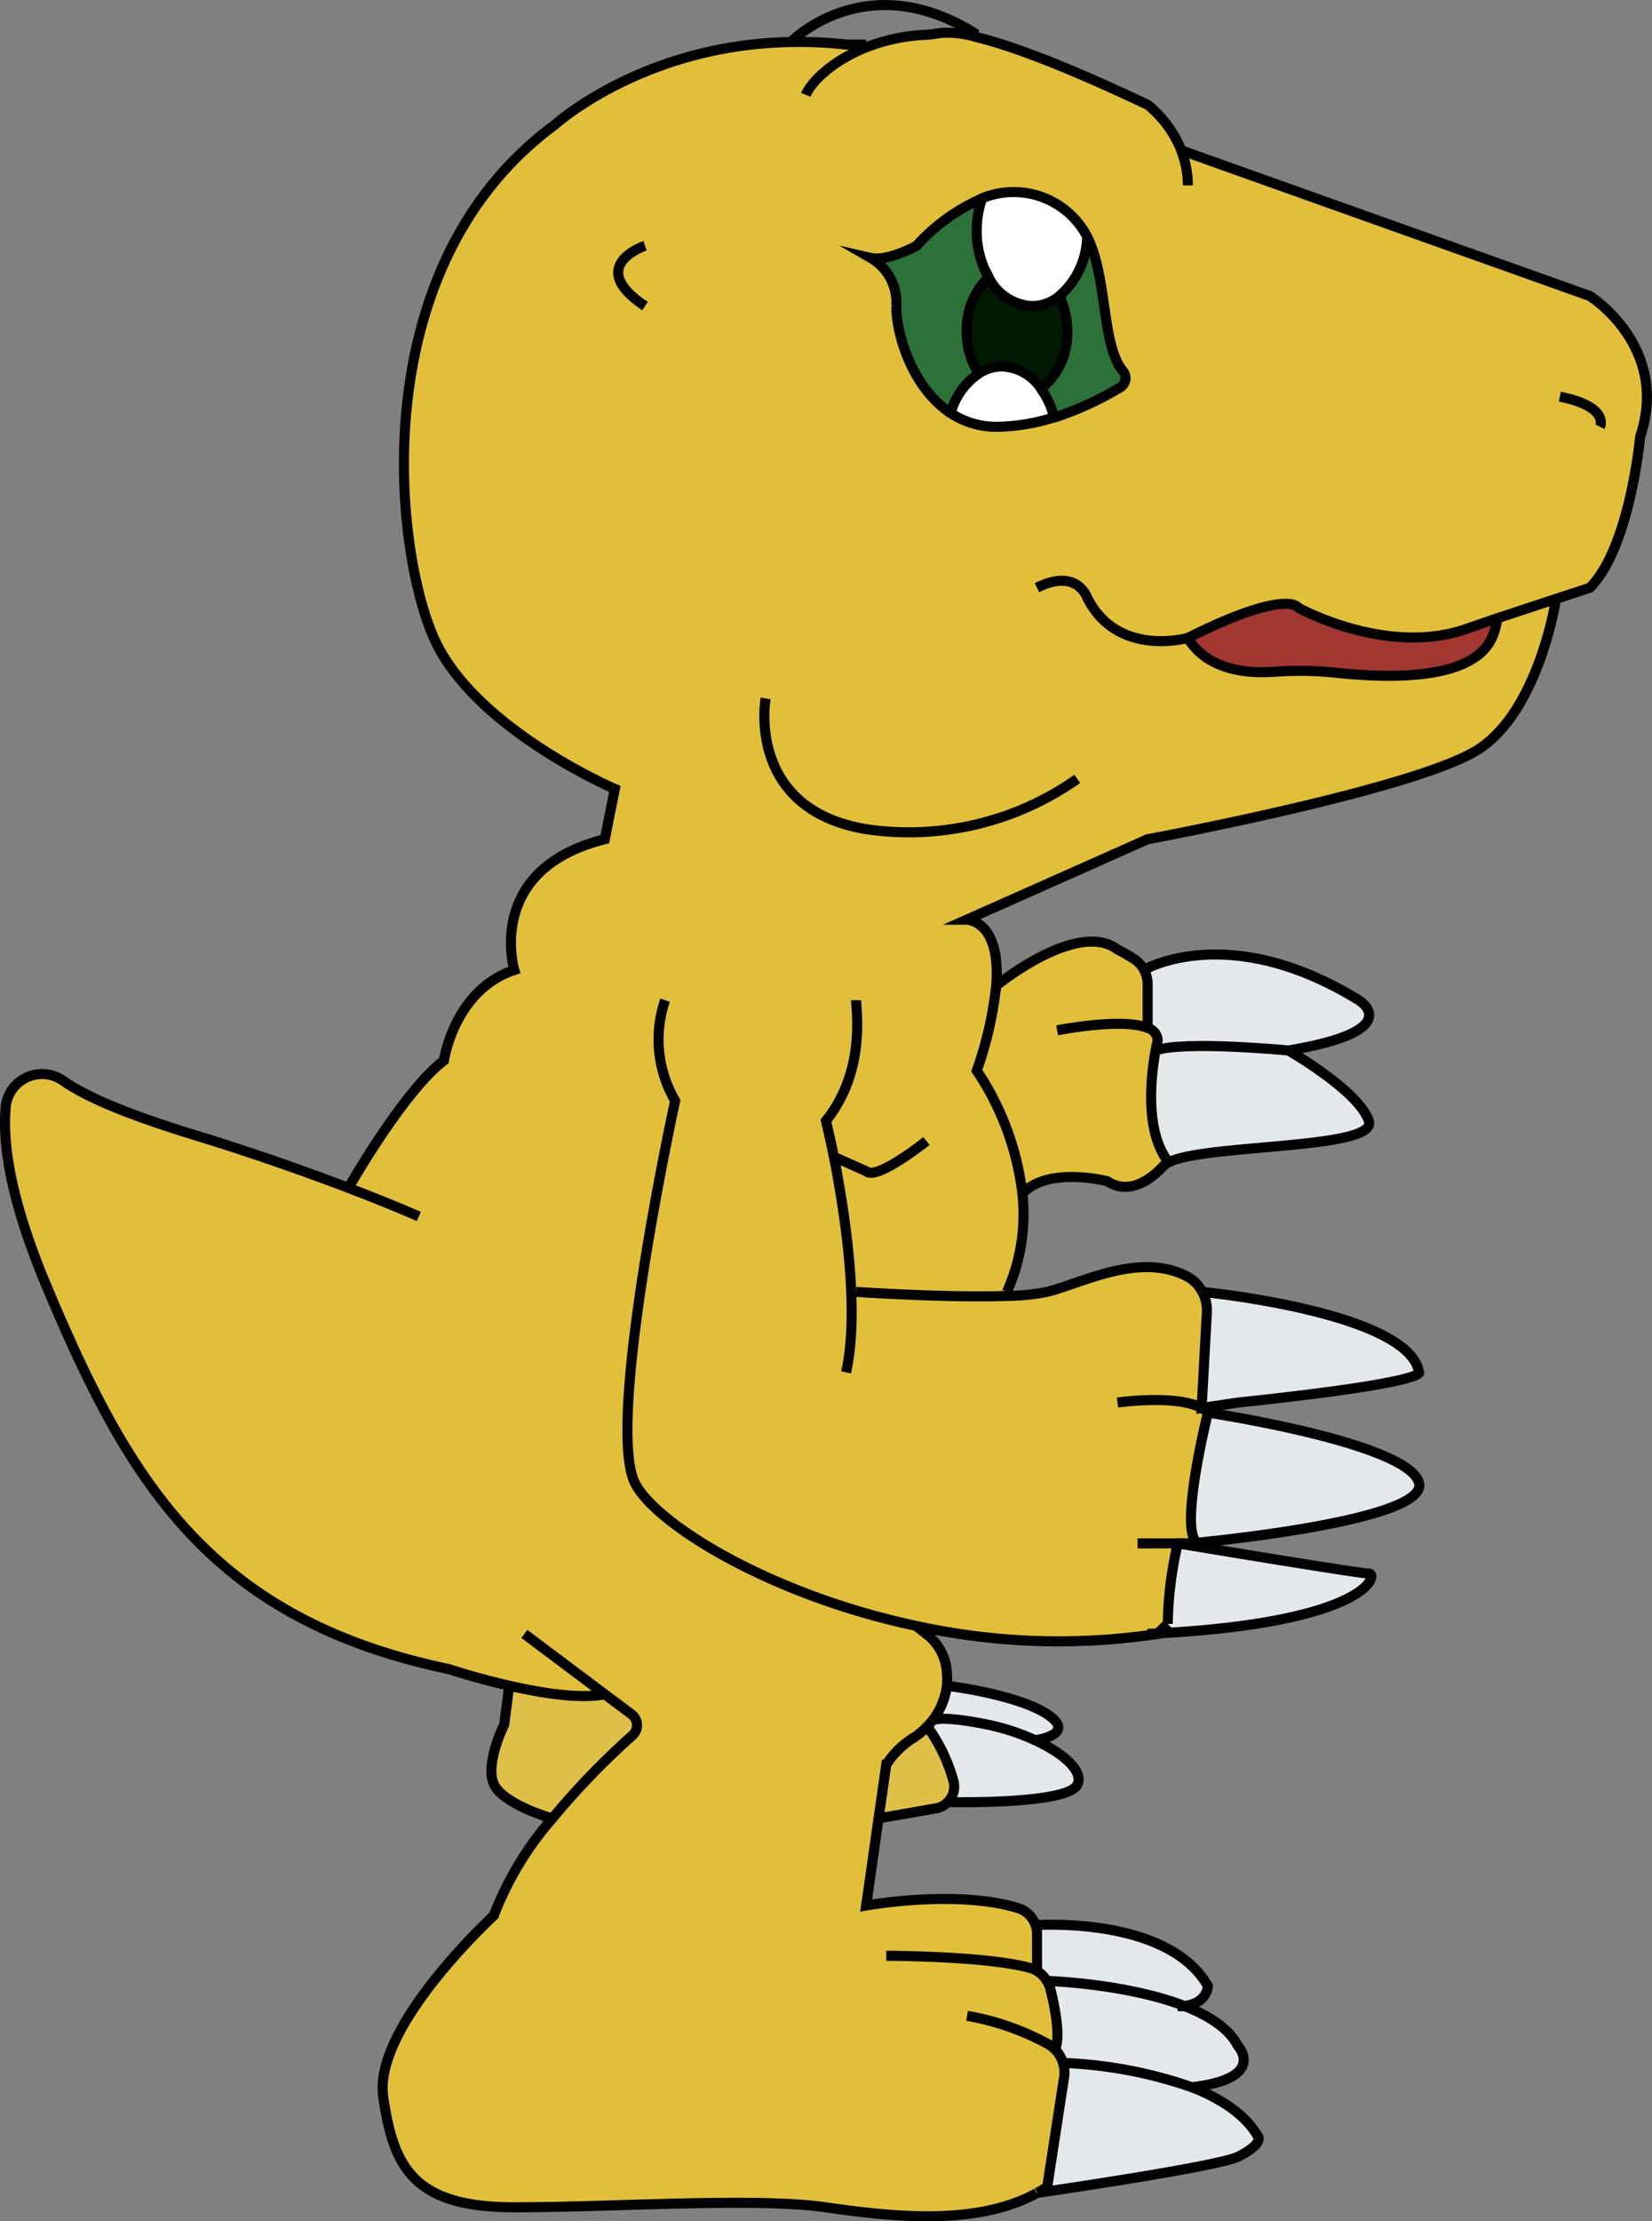 <svg xmlns="http://www.w3.org/2000/svg" viewBox="0 0 164.33 220.82"><rect x="0" y="0" width="164.33" height="220.82" fill="#808080" stroke="none"/><defs><style>.cls-1{fill:#a23732;}.cls-2{fill:#e4e8ea;}.cls-3{fill:#e1bf3b;}.cls-4{fill:#2d713a;}.cls-5{fill:#fff;}.cls-6{fill:#001a02;}.cls-7{fill:#debf48;}.cls-8{fill:none;stroke:#000;stroke-miterlimit:10;}</style></defs><title>E</title><g id="Capa_2" data-name="Capa 2"><g id="E"><path class="cls-1" d="M146.16,62.43c.46-.17,1.56-.55,2.92-1v0c-.75.38,1.1,7.2-16.1,5.44a34.49,34.49,0,0,0-6.18-.11c-2.61.19-6.69-.09-8.65-3.35,10-5,11-3,11-3S138.16,65.43,146.16,62.43Z"/><path class="cls-2" d="M141.16,147.43c.87,3.49-18.24,5.56-22.08,5.94-1.84-1.27,1.08-12.94,1.08-12.94S140.16,143.43,141.16,147.43Z"/><path class="cls-2" d="M141.16,136.43s1,1-18,3l-3.63.54.52-9.48a3.92,3.92,0,0,0-.45-2.06C120.22,128.49,140.18,130.52,141.16,136.43Z"/><path class="cls-2" d="M136.16,156.43c1,0,0,4.84-21,5.95l1-.95a37.46,37.46,0,0,1,1-8S135.16,156.43,136.16,156.43Z"/><path class="cls-2" d="M136.16,111.43c1,2.91-17.8,2.2-20.31,4.37.2-.22.31-.37.31-.37-2.35-3.13-1.63-8.72-1.21-11,2.79-1,13.21,0,13.21,0S135.16,108.43,136.16,111.43Z"/><path class="cls-2" d="M135.16,99.43s5,3-7,5c0,0-10.42-1-13.21,0,.12-.63.21-1,.21-1a1.35,1.35,0,0,0-1-1.24V97.91a3.1,3.1,0,0,0-.38-1.48S122.16,91.43,135.16,99.43Z"/><path class="cls-2" d="M125.16,212.43s.53.74-2,2c-2,1-19.49,3.53-20,3.6q.51-.28,1-.6l1.68-10.9a3.21,3.21,0,0,0-.12-1.45h0a43.67,43.67,0,0,1,12.89,2.44C121.39,208.61,123.87,210.17,125.16,212.43Z"/><path class="cls-2" d="M117.77,199.4c2.44.94,4.49,2.24,5.39,4,0,0,2.93,3.19-4.54,4.09a43.67,43.67,0,0,0-12.89-2.44h0a3,3,0,0,0-.8-1.32l.09-.08c.58-1.2,0-4.13-.47-5.88a2.93,2.93,0,0,0-.37-.87C104.51,196.94,112.16,197.23,117.77,199.4Z"/><path class="cls-2" d="M120.16,197.43s0,1.72-2.39,2c-5.61-2.17-13.26-2.46-13.6-2.47a2.88,2.88,0,0,0-1-1l0,0v-3.62a2.53,2.53,0,0,0-.15-.87S116.16,190.43,120.16,197.43Z"/><path class="cls-3" d="M114.16,102.19a1.35,1.35,0,0,1,1,1.24s-.09.37-.21,1c-.42,2.28-1.14,7.87,1.21,11,0,0-.11.15-.31.37l0,0-.13.13c-.94,1-3.23,3-5.53,1.47,0,0-5.92-1.53-8.46,1.23a27.83,27.83,0,0,0-4.54-12.23A36.87,36.87,0,0,0,99.09,98s8.07-6.61,12.07-3.61c0,0,.8.4,1.64.94a3,3,0,0,1,1.36,2.54Z"/><path class="cls-4" d="M105.38,29.44a8,8,0,0,0,2.76-5.91c1.21,2.4,1.45,5.49,2,8.9.42,2.53,1,3.82,1.57,4.46a1.09,1.09,0,0,1-.31,1.64,32.09,32.09,0,0,1-6.57,3,8.27,8.27,0,0,0-1.29-2.85,7,7,0,0,0,2.6-5.71A8,8,0,0,0,105.38,29.44Z"/><path class="cls-3" d="M86.25,4.67a18.78,18.78,0,0,1,5.41-1.19c.66,0,1.32-.11,2-.21a9.88,9.88,0,0,1,3.47.42c3,.72,8.15,2.52,17.06,6.74a11.41,11.41,0,0,1,3.32,4.51h0l40.67,14.49s8,5,5,14c0,0-1,11-5,15l-3.38,1.11s-1.62,10.89-7.62,14.89-33,9-33,9l-18,8s3.47,0,2.93,6.61a36.87,36.87,0,0,1-1.93,8.39,27.83,27.83,0,0,1,4.54,12.23,18.83,18.83,0,0,1-1.54,9.77v.4a22,22,0,0,0,4-.4c3.45-.86,9.15-4,13.86-1.57a3.56,3.56,0,0,1,1.57,1.57h0a3.92,3.92,0,0,1,.45,2.06l-.52,9.48a2.69,2.69,0,0,1,.63.46s-2.92,11.67-1.08,12.94l-.67.06h-1.25a37.46,37.46,0,0,0-1,8l-1,.95,0,.05a66.09,66.09,0,0,1-24-.79l1,.79a5.18,5.18,0,0,1,2.06,3.87,6.83,6.83,0,0,1,0,1.28,7.08,7.08,0,0,1-1.45,3.48h0a6.66,6.66,0,0,1-.5.56A7.33,7.33,0,0,1,91,172.68a8.62,8.62,0,0,0-2.84,2.75l-.77,5.36-1.23,8.64s8.94-1.62,15.09.25a2.69,2.69,0,0,1,1.76,1.7,2.53,2.53,0,0,1,.15.87v3.62l0,0a2.88,2.88,0,0,1,1,1,2.93,2.93,0,0,1,.37.87c.44,1.75,1,4.68.47,5.88l-.09.08a3,3,0,0,1,.8,1.32,3.21,3.21,0,0,1,.12,1.45l-1.68,10.9q-.48.31-1,.6h0c-6,3.29-14.38,2.35-21,1.4-7-1-21,0-31,0s-12-4-13-11,11-18,11-18A32.09,32.09,0,0,1,55,180.8a75.89,75.89,0,0,1,8-8.29,1.35,1.35,0,0,0-.09-2.08l-2.67-2c-2.47.49-6.28-.11-9.51-.85s-6-1.65-6-1.65c-24-5-32-19-40-38C1,119.31.28,113.78.55,110.31a3.63,3.63,0,0,1,5.64-2.93c2.46,1.75,6.89,3.53,13.47,5.55,6,1.85,11.19,3.71,15,5.16,0,0,5.5-9.66,9.5-12.66,0,0,1-7,7-9,0,0-3-10,9-13l1-5s-14-6-18-15-7-37,12-51c0,0,8.78-8,23.5-8.25a41.77,41.77,0,0,1,5.5.25h2Zm31.91,58.76c2,3.26,6,3.54,8.65,3.35a34.49,34.49,0,0,1,6.18.11c17.2,1.76,15.35-5.06,16.1-5.44v0c-1.36.46-2.46.84-2.92,1-8,3-17-2-17-2S128.16,58.43,118.16,63.43Zm-6.74-24.9a1.09,1.09,0,0,0,.31-1.64c-.55-.64-1.15-1.93-1.57-4.46-.57-3.41-.81-6.5-2-8.9h0A8.25,8.25,0,0,0,97.7,19.71a18.8,18.8,0,0,0-6.54,4.72c-2.6,1.3-3.94,1.33-4.55,1.19,0,0,0,0,0,0a5.12,5.12,0,0,1,2.55,4.79c0,3,1.67,8.18,5.41,10.64a8.23,8.23,0,0,0,4.59,1.36,19.66,19.66,0,0,0,5.69-.94A32.09,32.09,0,0,0,111.42,38.53Z"/><path class="cls-2" d="M104.16,170.43c3,2-1.15,2.59-1.15,2.59a22.07,22.07,0,0,0-4.85-1.59c-4.65-.93-5.35-.44-5.42-.37a7.08,7.08,0,0,0,1.45-3.48S101.16,168.43,104.16,170.43Z"/><path class="cls-5" d="M103.56,38.64a8.27,8.27,0,0,1,1.29,2.85,19.66,19.66,0,0,1-5.69.94,8.23,8.23,0,0,1-4.59-1.36,6.89,6.89,0,0,1,2.78-3.93,4.19,4.19,0,0,1,2.31-.71A4.89,4.89,0,0,1,103.56,38.64Z"/><path class="cls-5" d="M105.38,29.44a4.37,4.37,0,0,1-2.72,1,5.12,5.12,0,0,1-4.32-2.87,9.27,9.27,0,0,1-1.18-4.63,9.54,9.54,0,0,1,.54-3.22,8.25,8.25,0,0,1,10.44,3.81h0A8,8,0,0,1,105.38,29.44Z"/><path class="cls-6" d="M98.34,27.56a5.12,5.12,0,0,0,4.32,2.87,4.37,4.37,0,0,0,2.72-1,8,8,0,0,1,.78,3.49,7,7,0,0,1-2.6,5.71,4.89,4.89,0,0,0-3.9-2.21,4.19,4.19,0,0,0-2.31.71,7.74,7.74,0,0,1-1.19-4.21A7.22,7.22,0,0,1,98.34,27.56Z"/><path class="cls-2" d="M107.16,177.43c-1,2-12.85,1.72-12.85,1.72h0a2.15,2.15,0,0,0,.56-2,16.56,16.56,0,0,0-2.63-5.49,6.66,6.66,0,0,0,.5-.56h0c.07-.07.77-.56,5.42.37A22.07,22.07,0,0,1,103,173C105.86,174.35,107.82,176.11,107.16,177.43Z"/><path class="cls-7" d="M94.86,177.12a2.15,2.15,0,0,1-.56,2,2.12,2.12,0,0,1-1.19.65l-5.72,1,.77-5.36A8.62,8.62,0,0,1,91,172.68a7.33,7.33,0,0,0,1.23-1.05A16.56,16.56,0,0,1,94.86,177.12Z"/><path class="cls-4" d="M97.16,22.93a9.27,9.27,0,0,0,1.18,4.63,7.22,7.22,0,0,0-2.18,5.37,7.74,7.74,0,0,0,1.19,4.21,6.89,6.89,0,0,0-2.78,3.93c-3.74-2.46-5.41-7.66-5.41-10.64a5.12,5.12,0,0,0-2.55-4.79s0,0,0,0c.61.14,2,.11,4.55-1.19a18.8,18.8,0,0,1,6.54-4.72A9.54,9.54,0,0,0,97.16,22.93Z"/><path class="cls-7" d="M62.83,170.43a1.35,1.35,0,0,1,.09,2.08,75.89,75.89,0,0,0-8,8.29h0s-4.79-1.36-5.79-3.36,1-6,1-6l.49-3.85c3.23.74,7,1.34,9.51.85Z"/><path class="cls-8" d="M41.66,120.93s-2.59-1.15-7-2.84c-3.81-1.45-9-3.31-15-5.16-6.58-2-11-3.8-13.47-5.55a3.63,3.63,0,0,0-5.64,2.93c-.27,3.47.48,9,4.11,17.62,8,19,16,33,40,38,0,0,2.69.9,6,1.65s7,1.34,9.51.85"/><path class="cls-8" d="M103.17,218q.51-.28,1-.6l1.68-10.9a3.21,3.21,0,0,0-.12-1.45,3,3,0,0,0-.8-1.32,2.69,2.69,0,0,0-.73-.55,25.9,25.9,0,0,0-8-2.78"/><path class="cls-8" d="M52.16,162.43l8,6,2.67,2a1.35,1.35,0,0,1,.09,2.08,75.89,75.89,0,0,0-8,8.29,32.09,32.09,0,0,0-5.8,9.63s-12,11-11,18,3,11,13,11,24-1,31,0c6.62.95,15,1.89,21-1.4"/><path class="cls-8" d="M88.16,194.43s10,0,14.34,1.22a2.35,2.35,0,0,1,.63.27,2.88,2.88,0,0,1,1,1,2.93,2.93,0,0,1,.37.87c.44,1.75,1,4.68.47,5.88"/><path class="cls-8" d="M92.74,171.06a7.08,7.08,0,0,0,1.45-3.48,6.83,6.83,0,0,0,0-1.28,5.18,5.18,0,0,0-2.06-3.87l-1-.79"/><path class="cls-8" d="M103.16,195.87v-3.62a2.53,2.53,0,0,0-.15-.87,2.69,2.69,0,0,0-1.76-1.7c-6.15-1.87-15.09-.25-15.09-.25l1.23-8.64.77-5.36A8.62,8.62,0,0,1,91,172.68a7.33,7.33,0,0,0,1.23-1.05,6.66,6.66,0,0,0,.5-.56"/><path class="cls-8" d="M50.65,167.58l-.49,3.85s-2,4-1,6,5.79,3.36,5.79,3.36"/><path class="cls-8" d="M92.23,171.63a16.56,16.56,0,0,1,2.63,5.49,2.15,2.15,0,0,1-.56,2,2.12,2.12,0,0,1-1.19.65l-5.72,1"/><path class="cls-8" d="M34.66,118.09s5.5-9.66,9.5-12.66c0,0,1-7,7-9,0,0-3-10,9-13l1-5s-14-6-18-15-7-37,12-51c0,0,8.78-8,23.5-8.25a41.77,41.77,0,0,1,5.5.25h2"/><path class="cls-8" d="M64.16,24.43s-6,2,0,6"/><path class="cls-8" d="M117.49,14.94a9.43,9.43,0,0,1,.67,3.49"/><path class="cls-8" d="M80.16,9.43c.49-1.22,2.57-3.38,6.09-4.76a18.78,18.78,0,0,1,5.41-1.19c.66,0,1.32-.11,2-.21a9.88,9.88,0,0,1,3.47.42c3,.72,8.15,2.52,17.06,6.74a11.41,11.41,0,0,1,3.32,4.51"/><path class="cls-8" d="M78.66,4.18s7.5-7.75,18.5-.75"/><path class="cls-8" d="M117.48,14.94h0l40.67,14.49s8,5,5,14c0,0-1,11-5,15l-3.38,1.11-5.7,1.88c-1.36.46-2.46.84-2.92,1-8,3-17-2-17-2s-1-2-11,3c0,0-7,2-10-4,0,0-1-3-5-1"/><path class="cls-8" d="M118.16,63.43c2,3.26,6,3.54,8.65,3.35a34.49,34.49,0,0,1,6.18.11c17.2,1.76,15.35-5.06,16.1-5.44l.07,0"/><path class="cls-8" d="M154.78,59.54s-1.62,10.89-7.62,14.89-33,9-33,9l-18,8s3.47,0,2.93,6.61a36.87,36.87,0,0,1-1.93,8.39,27.83,27.83,0,0,1,4.54,12.23,18.83,18.83,0,0,1-1.54,9.77"/><path class="cls-8" d="M107.16,77.43a29.08,29.08,0,0,1-21,5c-12-2-10-13-10-13"/><path class="cls-8" d="M94.57,41.07c-3.74-2.46-5.41-7.66-5.41-10.64a5.12,5.12,0,0,0-2.55-4.79s0,0,0,0c.61.14,2,.11,4.55-1.19a18.8,18.8,0,0,1,6.54-4.72"/><path class="cls-8" d="M108.14,23.53c1.21,2.4,1.45,5.49,2,8.9.42,2.53,1,3.82,1.57,4.46a1.09,1.09,0,0,1-.31,1.64,32.09,32.09,0,0,1-6.57,3"/><path class="cls-8" d="M159.16,42.43s1-2-4-3"/><path class="cls-8" d="M103.56,38.64a8.27,8.27,0,0,1,1.29,2.85,19.66,19.66,0,0,1-5.69.94,8.23,8.23,0,0,1-4.59-1.36,6.89,6.89,0,0,1,2.78-3.93"/><path class="cls-8" d="M98.34,27.56a9.27,9.27,0,0,1-1.18-4.63,9.54,9.54,0,0,1,.54-3.22,8.25,8.25,0,0,1,10.44,3.81h0a8,8,0,0,1-2.76,5.91"/><path class="cls-8" d="M105.38,29.44a8,8,0,0,1,.78,3.49,7,7,0,0,1-2.6,5.71,4.89,4.89,0,0,0-3.9-2.21,4.19,4.19,0,0,0-2.31.71,7.74,7.74,0,0,1-1.19-4.21,7.22,7.22,0,0,1,2.18-5.37,5.12,5.12,0,0,0,4.32,2.87A4.37,4.37,0,0,0,105.38,29.44Z"/><path class="cls-8" d="M103,191.38s13.15-.95,17.15,6.05c0,0,0,1.72-2.39,2a5.79,5.79,0,0,1-.61,0"/><path class="cls-8" d="M104.16,196.93h0c.34,0,8,.3,13.6,2.47,2.44.94,4.49,2.24,5.39,4,0,0,2.93,3.19-4.54,4.09"/><path class="cls-8" d="M105.73,205.08a43.67,43.67,0,0,1,12.89,2.44c2.77,1.09,5.25,2.65,6.54,4.91"/><path class="cls-8" d="M103.16,218h0c.5-.07,18-2.61,20-3.6,2.53-1.26,2-2,2-2"/><path class="cls-8" d="M94.31,179.15s11.85.28,12.85-1.72c.66-1.32-1.3-3.08-4.15-4.41a22.07,22.07,0,0,0-4.85-1.59c-4.65-.93-5.35-.44-5.42-.37h0"/><path class="cls-8" d="M94.19,167.58s7,.85,10,2.85S103,173,103,173"/><path class="cls-8" d="M66.16,99.43a12.07,12.07,0,0,0,1,10s-7,32-4,38c2,4,13.3,11.09,28,14.21a66.09,66.09,0,0,0,24,.79l0-.05,1-.95a37.46,37.46,0,0,1,1-8h-4"/><path class="cls-8" d="M111.16,139.43s5.83-.83,8.37.54a2.69,2.69,0,0,1,.63.46s-2.92,11.67-1.08,12.94a.21.21,0,0,0,.08.06h-2s18,3,19,3,0,4.84-21,5.95l-1,.05"/><path class="cls-8" d="M85.16,99.43c0,1,1,7-3,12,0,0,.46,1.84,1,4.63,1,5.42,2.33,14.42,1,20.37"/><path class="cls-8" d="M92.16,113.43s-5,4-6,3L82.95,115"/><path class="cls-8" d="M99.09,98s8.07-6.61,12.07-3.61c0,0,.8.4,1.64.94a3,3,0,0,1,1.36,2.54v4.52"/><path class="cls-8" d="M115.82,115.83a.79.79,0,0,1-.13.13c-.94,1-3.23,3-5.53,1.47,0,0-5.92-1.53-8.46,1.23"/><path class="cls-8" d="M105.16,102.43s6.47-1.29,9-.24a1.35,1.35,0,0,1,1,1.24s-.09.37-.21,1c-.42,2.28-1.14,7.87,1.21,11,0,0-.11.15-.31.37"/><path class="cls-8" d="M113.78,96.43s8.38-5,21.38,3c0,0,5,3-7,5,0,0-10.42-1-13.21,0"/><path class="cls-8" d="M128.16,104.43s7,4,8,7-17.8,2.2-20.31,4.37l0,0-.13.13,0,.05"/><path class="cls-8" d="M119.59,128.43a3.56,3.56,0,0,0-1.57-1.57c-4.71-2.4-10.41.71-13.86,1.57a22,22,0,0,1-4,.4c-5.91.21-15-.4-15-.4"/><path class="cls-8" d="M119.6,128.43c.62.06,20.58,2.09,21.56,8,0,0,1,1-18,3l-3.63.54.52-9.48a3.92,3.92,0,0,0-.45-2.06"/><path class="cls-8" d="M119.6,128.43h0"/><path class="cls-8" d="M120.16,140.43s20,3,21,7c.87,3.49-18.24,5.56-22.08,5.94l-.67.06"/></g></g></svg>